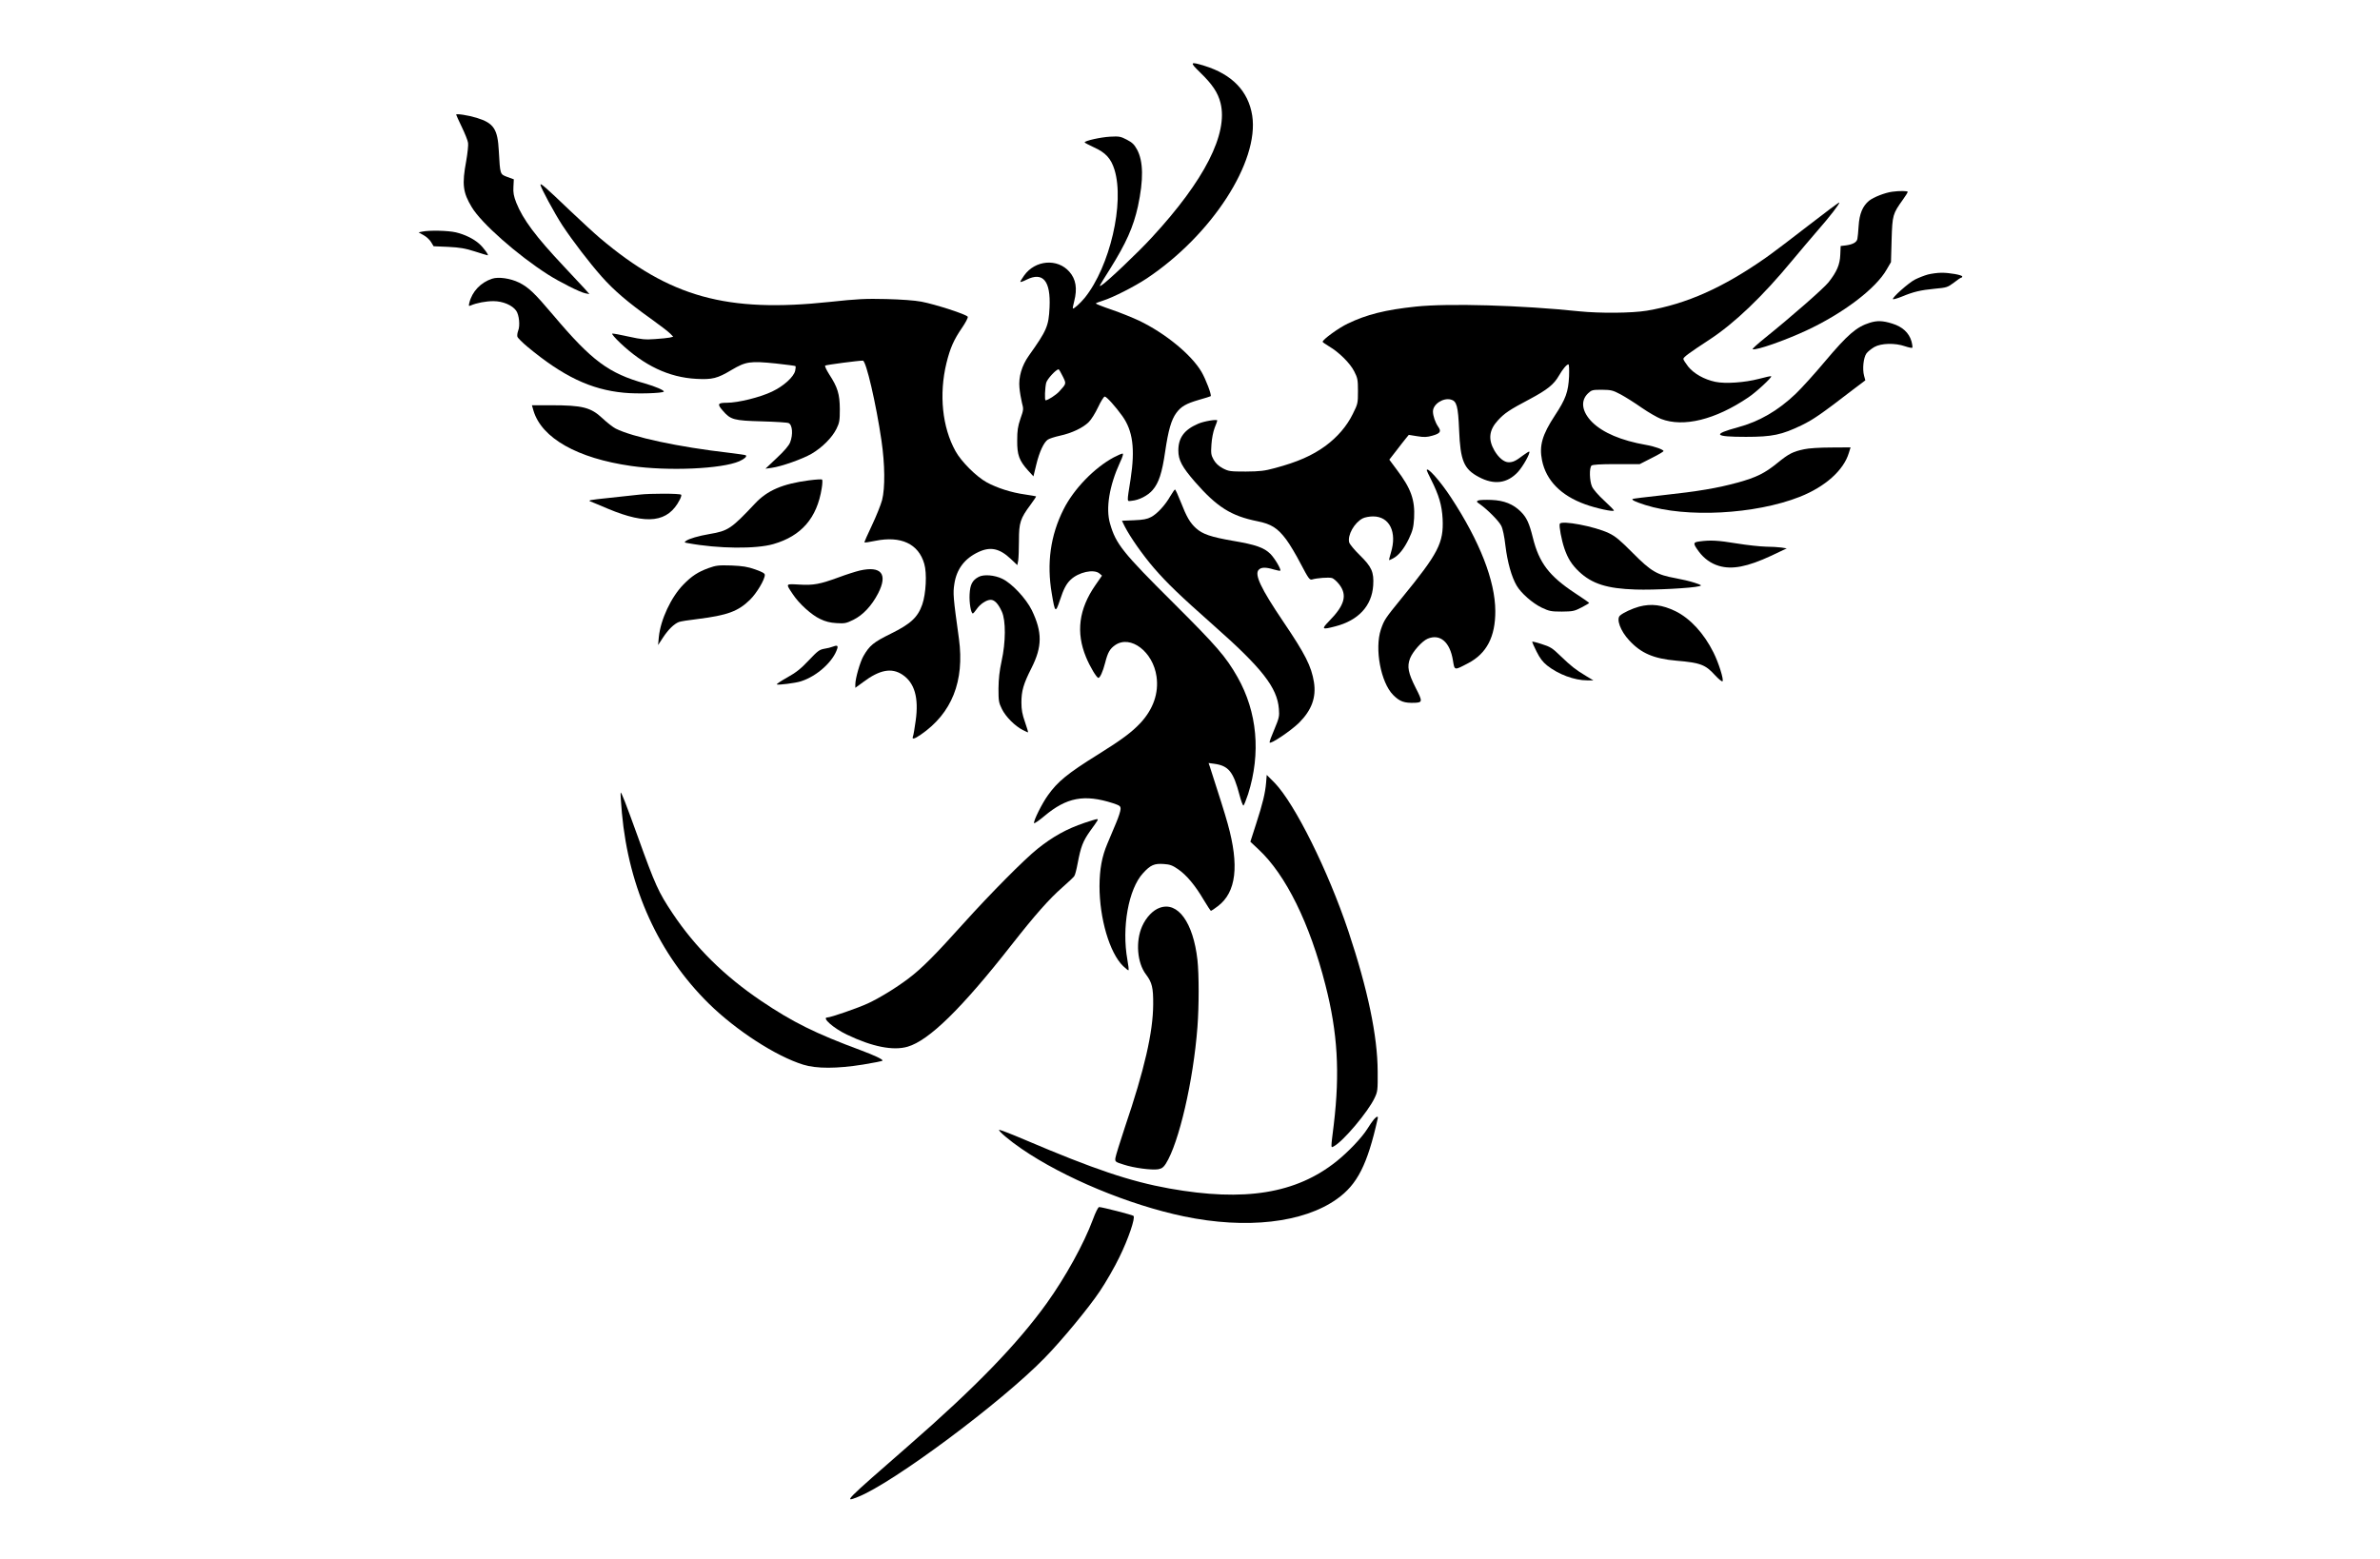 <?xml version="1.0" standalone="no"?>
<!DOCTYPE svg PUBLIC "-//W3C//DTD SVG 20010904//EN"
 "http://www.w3.org/TR/2001/REC-SVG-20010904/DTD/svg10.dtd">
<svg version="1.0" xmlns="http://www.w3.org/2000/svg"
 width="1920pt" height="1258pt" viewBox="0 0 1920 1258"
 preserveAspectRatio="xMidYMid meet">

<g transform="translate(0,1258) scale(0.1,-0.1)"
fill="#000000" stroke="none">
<path d="M9683 11994 c97 -94 142 -161 163 -244 63 -248 -129 -626 -552 -1084
-115 -126 -370 -367 -408 -388 -22 -12 -27 -21 69 132 130 208 188 338 225
505 46 215 44 363 -7 458 -23 42 -39 57 -83 80 -50 26 -62 28 -135 24 -75 -4
-205 -33 -205 -46 0 -3 34 -21 75 -40 94 -42 138 -90 166 -181 82 -267 -37
-781 -240 -1033 -36 -44 -89 -92 -96 -86 -2 2 3 29 11 59 26 101 14 177 -39
237 -96 110 -276 95 -365 -30 -19 -26 -33 -50 -30 -52 2 -2 24 5 49 18 133 66
196 -9 186 -223 -7 -152 -22 -186 -167 -390 -57 -80 -84 -173 -76 -258 3 -37
13 -91 20 -121 14 -52 14 -57 -12 -130 -21 -62 -26 -95 -26 -176 -1 -116 16
-162 88 -242 l43 -47 23 95 c25 103 61 181 94 202 12 8 55 22 96 31 97 21 187
64 233 110 20 19 54 74 76 121 22 47 46 85 53 85 15 0 86 -79 142 -157 85
-119 104 -264 67 -508 -31 -198 -32 -180 9 -176 58 5 129 41 168 86 50 57 77
139 102 313 25 170 49 254 89 309 39 53 78 76 185 107 49 14 91 27 93 29 9 9
-40 138 -74 196 -82 140 -294 313 -505 414 -51 24 -150 64 -220 88 -71 24
-128 47 -128 50 0 3 26 13 58 23 80 25 253 113 353 179 525 350 908 942 851
1314 -31 197 -162 333 -386 402 -117 36 -121 30 -33 -55z m-1110 -2450 c30
-61 31 -58 -27 -122 -26 -29 -93 -72 -111 -72 -9 0 -5 103 5 142 9 31 79 107
100 108 3 0 18 -25 33 -56z"/>
<path d="M3680 11655 c0 -3 21 -49 46 -101 25 -52 48 -109 50 -127 3 -17 -4
-83 -15 -146 -35 -189 -27 -254 45 -373 77 -129 368 -386 614 -543 94 -60 260
-144 303 -152 l32 -6 -39 44 c-22 24 -97 105 -167 179 -227 241 -330 379 -384
514 -21 54 -26 82 -23 129 l3 60 -52 19 c-60 23 -58 17 -69 210 -9 177 -41
225 -178 267 -68 21 -166 36 -166 26z"/>
<path d="M4360 11089 c0 -20 114 -231 176 -326 83 -126 218 -302 317 -414 100
-113 213 -209 398 -341 74 -53 144 -107 157 -121 l23 -24 -28 -7 c-15 -3 -69
-9 -119 -12 -78 -6 -108 -3 -213 20 -67 15 -126 26 -132 24 -6 -2 22 -35 63
-74 194 -184 393 -279 615 -291 129 -7 170 3 285 72 115 68 150 73 357 52 84
-9 156 -19 158 -21 3 -3 2 -19 -2 -37 -11 -50 -92 -124 -187 -169 -96 -46
-273 -90 -365 -90 -74 0 -79 -11 -31 -65 62 -72 89 -79 313 -85 110 -3 207 -9
217 -14 31 -14 37 -92 12 -156 -11 -27 -48 -70 -108 -126 l-91 -86 50 7 c77
10 249 71 323 114 85 50 165 130 200 201 24 49 27 66 27 160 -1 120 -17 174
-86 280 -22 35 -37 66 -32 70 6 6 273 41 304 40 26 0 107 -350 150 -645 28
-192 30 -382 5 -480 -10 -38 -47 -130 -82 -204 -35 -74 -63 -136 -60 -138 2
-2 41 3 87 13 207 42 349 -24 395 -185 23 -76 14 -243 -16 -329 -36 -103 -93
-156 -253 -235 -140 -69 -172 -95 -221 -180 -27 -46 -66 -181 -66 -229 l0 -28
63 46 c133 100 230 118 317 60 98 -65 133 -186 107 -371 -8 -60 -18 -118 -22
-127 -11 -27 11 -22 63 14 251 172 354 432 308 773 -47 339 -49 367 -37 444
18 119 83 205 195 257 96 45 170 29 260 -56 l53 -50 7 37 c3 21 6 94 6 163 0
143 11 176 94 288 26 35 46 65 44 67 -2 1 -41 8 -88 15 -110 15 -228 53 -310
98 -85 47 -206 168 -252 252 -107 193 -134 458 -73 710 30 121 58 186 125 284
29 42 50 82 47 90 -7 18 -263 101 -375 122 -52 10 -164 18 -282 21 -166 4
-233 1 -455 -23 -832 -89 -1291 38 -1854 514 -42 35 -150 135 -241 221 -205
196 -240 226 -240 210z"/>
<path d="M15265 11033 c-59 -8 -151 -44 -187 -73 -52 -43 -78 -106 -84 -203
-3 -45 -7 -92 -10 -104 -5 -28 -36 -45 -92 -53 l-43 -5 -3 -70 c-3 -79 -27
-137 -95 -223 -41 -51 -298 -276 -509 -446 -62 -50 -109 -92 -103 -94 30 -10
256 69 431 150 297 138 562 338 650 493 l35 60 5 180 c6 200 9 209 91 324 22
30 39 58 39 63 0 8 -67 9 -125 1z"/>
<path d="M14595 10765 c-131 -102 -288 -221 -349 -264 -345 -242 -640 -374
-961 -428 -120 -20 -377 -22 -545 -5 -465 49 -1056 66 -1319 38 -246 -26 -396
-64 -548 -137 -74 -35 -203 -129 -203 -147 0 -4 24 -20 52 -37 80 -47 170
-136 203 -202 27 -53 30 -67 30 -159 0 -98 -1 -103 -42 -185 -48 -98 -124
-186 -220 -257 -107 -78 -225 -130 -408 -179 -84 -23 -121 -27 -235 -28 -127
0 -138 2 -185 26 -35 19 -57 40 -74 69 -21 38 -23 51 -18 124 3 47 14 103 26
134 12 29 21 55 21 59 0 12 -110 -6 -156 -27 -111 -48 -158 -113 -158 -215 0
-78 30 -133 133 -252 179 -205 292 -276 505 -319 111 -22 163 -55 232 -147 28
-37 81 -126 118 -198 61 -116 71 -130 90 -125 40 12 134 19 160 12 14 -3 41
-27 61 -53 65 -86 43 -167 -83 -295 -64 -66 -59 -71 51 -42 186 48 294 165
305 330 7 108 -12 150 -109 245 -43 42 -81 88 -85 103 -14 59 42 158 109 193
17 9 55 16 84 16 133 0 195 -127 144 -292 -10 -34 -17 -61 -14 -61 2 0 16 6
31 14 46 24 89 78 128 159 31 66 37 91 42 166 8 147 -25 239 -139 390 l-61 82
56 72 c30 40 66 85 78 100 l23 28 69 -11 c56 -9 78 -8 123 5 63 18 72 34 45
72 -24 35 -42 88 -42 123 0 58 81 112 144 96 48 -12 59 -53 67 -246 10 -247
38 -315 159 -379 123 -66 229 -52 315 40 41 44 103 155 92 165 -2 2 -24 -11
-48 -29 -60 -46 -83 -57 -118 -57 -37 0 -81 36 -115 94 -52 90 -44 166 28 244
53 58 93 85 256 171 144 77 196 119 237 191 30 52 62 90 76 90 5 0 7 -40 5
-97 -6 -125 -27 -183 -114 -315 -103 -157 -128 -245 -104 -363 33 -162 153
-284 347 -354 87 -32 233 -64 233 -50 0 4 -36 40 -79 80 -47 43 -87 89 -98
113 -20 46 -23 150 -4 169 9 8 68 12 200 12 l189 0 96 49 c53 26 96 52 96 56
0 12 -71 38 -141 50 -200 35 -348 98 -435 184 -83 84 -96 172 -33 232 29 27
35 29 112 29 75 -1 88 -4 152 -38 39 -21 115 -69 169 -107 55 -38 125 -78 155
-90 182 -70 439 -7 706 174 62 41 192 162 184 170 -2 3 -47 -7 -99 -21 -115
-30 -271 -41 -352 -24 -90 19 -173 66 -219 123 -21 27 -39 55 -39 62 0 14 51
51 210 155 203 133 427 347 670 641 62 74 151 180 199 235 102 116 185 224
179 231 -3 2 -112 -79 -243 -181z"/>
<path d="M3406 10711 l-29 -6 41 -23 c22 -12 49 -37 60 -56 l20 -33 118 -5
c96 -5 137 -12 215 -37 53 -17 99 -31 103 -31 12 0 -34 63 -68 93 -45 40 -116
75 -188 92 -63 15 -217 18 -272 6z"/>
<path d="M15553 10365 c-29 -8 -75 -26 -103 -40 -52 -26 -190 -149 -179 -159
3 -3 35 6 70 20 96 40 153 53 266 64 97 9 104 11 155 49 29 23 56 41 61 41 4
0 7 4 7 9 0 12 -104 31 -169 30 -31 0 -80 -7 -108 -14z"/>
<path d="M3970 10331 c-92 -30 -162 -104 -184 -195 -6 -25 -5 -28 11 -21 48
21 124 35 183 35 76 0 152 -32 184 -77 24 -33 33 -122 16 -162 -6 -16 -9 -38
-6 -48 3 -10 40 -47 81 -81 286 -238 511 -346 778 -371 108 -11 314 -4 322 9
6 10 -72 43 -150 65 -295 83 -429 182 -740 550 -153 181 -201 227 -278 265
-69 34 -166 48 -217 31z"/>
<path d="M15085 9976 c-109 -34 -179 -95 -363 -313 -82 -98 -188 -215 -236
-261 -140 -134 -294 -224 -466 -270 -209 -57 -193 -77 65 -77 213 0 288 16
450 94 94 46 158 90 411 285 l102 77 -10 37 c-15 54 -5 147 19 180 11 15 40
38 64 52 55 31 166 34 247 6 29 -10 56 -15 59 -12 3 3 0 27 -7 53 -20 68 -73
117 -155 142 -76 24 -122 25 -180 7z"/>
<path d="M4304 9265 c67 -221 354 -383 788 -445 300 -43 730 -24 872 38 42 19
63 38 53 48 -2 3 -62 11 -133 20 -411 47 -781 127 -918 196 -21 11 -69 48
-105 82 -95 89 -161 106 -418 106 l-152 0 13 -45z"/>
<path d="M14555 8955 c-91 -19 -124 -36 -214 -109 -104 -85 -171 -118 -323
-160 -164 -45 -319 -71 -605 -102 -131 -14 -240 -28 -243 -30 -8 -9 23 -23
103 -49 329 -105 886 -76 1246 66 205 81 354 214 396 354 l14 45 -157 -1 c-89
0 -183 -6 -217 -14z"/>
<path d="M8984 8889 c-156 -84 -322 -255 -404 -419 -106 -210 -137 -436 -95
-680 26 -156 30 -159 66 -52 29 89 51 131 86 164 65 62 187 88 232 51 l21 -18
-54 -78 c-133 -192 -157 -380 -75 -579 32 -78 86 -168 100 -168 13 0 36 50 54
120 22 87 39 115 82 145 124 84 305 -54 333 -254 19 -133 -26 -262 -128 -373
-70 -75 -151 -136 -347 -258 -241 -150 -323 -217 -401 -327 -47 -65 -118 -207
-112 -225 2 -5 39 20 83 57 180 151 322 178 553 104 56 -19 62 -23 62 -47 0
-15 -16 -65 -36 -112 -20 -47 -52 -123 -71 -169 -44 -104 -62 -205 -63 -341 0
-262 81 -538 190 -645 22 -21 42 -37 44 -34 3 3 -1 41 -9 84 -47 261 9 572
126 699 60 66 91 80 169 74 48 -3 69 -11 114 -42 67 -46 138 -130 207 -248 29
-48 55 -88 58 -88 3 0 29 17 56 38 148 112 174 326 79 666 -20 74 -74 244
-144 460 l-10 29 45 -6 c117 -16 155 -64 205 -254 12 -46 26 -83 31 -83 4 0
21 42 38 93 104 329 74 662 -86 944 -94 165 -167 249 -517 598 -409 407 -464
475 -511 640 -36 122 -6 305 80 493 23 48 29 72 21 72 -7 0 -40 -14 -72 -31z"/>
<path d="M11510 8785 c0 -3 15 -36 34 -73 65 -129 88 -209 94 -319 9 -194 -34
-277 -330 -639 -135 -166 -141 -175 -168 -253 -52 -156 -1 -428 99 -529 54
-54 90 -66 176 -63 61 3 62 11 6 120 -61 121 -71 172 -46 238 22 56 97 140
142 159 100 42 180 -26 204 -174 14 -84 9 -83 122 -24 150 78 221 214 220 422
-1 243 -125 561 -357 915 -89 136 -196 255 -196 220z"/>
<path d="M6527 8704 c-214 -28 -337 -81 -436 -187 -191 -203 -217 -221 -366
-246 -89 -15 -167 -38 -190 -55 -17 -12 -15 -14 16 -19 243 -45 550 -48 689
-7 225 65 351 210 389 450 6 36 7 67 3 70 -4 4 -51 1 -105 -6z"/>
<path d="M9442 8578 c-41 -73 -107 -145 -156 -170 -31 -17 -64 -23 -138 -26
l-97 -4 23 -47 c45 -87 143 -227 233 -332 107 -124 210 -223 483 -465 392
-346 514 -503 527 -674 5 -60 2 -73 -36 -164 -23 -53 -41 -102 -39 -107 6 -18
173 95 239 160 101 102 138 204 119 326 -21 129 -69 225 -247 488 -181 268
-236 383 -198 420 20 21 57 21 120 2 27 -8 51 -12 53 -10 10 9 -45 101 -80
136 -52 51 -119 74 -301 105 -179 31 -246 54 -299 102 -48 44 -75 89 -124 215
-21 53 -41 97 -45 97 -4 0 -20 -24 -37 -52z"/>
<path d="M5160 8589 c-41 -5 -154 -17 -250 -27 -153 -16 -171 -19 -145 -29 17
-7 79 -32 139 -58 317 -133 486 -111 580 73 10 19 15 37 11 40 -10 11 -252 11
-335 1z"/>
<path d="M11926 8542 c-17 -8 -16 -11 15 -32 60 -43 151 -134 170 -173 12 -23
25 -84 34 -163 16 -130 49 -249 90 -319 36 -62 128 -142 202 -178 62 -29 76
-32 163 -32 87 1 100 3 158 33 34 18 62 34 62 37 0 2 -51 38 -114 79 -209 138
-290 245 -340 447 -29 117 -50 163 -97 210 -61 61 -135 91 -237 95 -48 2 -96
0 -106 -4z"/>
<path d="M12583 8353 c-7 -18 14 -130 37 -198 28 -82 61 -133 118 -187 105
-99 227 -138 457 -145 149 -5 455 11 514 27 23 6 18 9 -39 28 -36 12 -105 28
-155 37 -148 27 -195 54 -342 202 -102 103 -141 136 -194 161 -112 54 -384
106 -396 75z"/>
<path d="M13710 8211 c-53 -7 -54 -15 -5 -82 42 -56 97 -96 161 -115 107 -32
230 -8 424 82 l124 59 -44 7 c-25 3 -81 7 -125 7 -44 1 -150 12 -235 26 -153
25 -212 28 -300 16z"/>
<path d="M5716 7996 c-85 -31 -136 -64 -203 -133 -99 -101 -184 -283 -198
-423 l-6 -65 40 61 c42 64 89 110 128 125 13 5 81 16 151 24 240 30 327 62
422 155 54 53 120 163 120 201 0 13 -21 24 -77 44 -62 22 -101 28 -193 32
-104 3 -122 1 -184 -21z"/>
<path d="M6935 7976 c-33 -8 -109 -32 -170 -55 -151 -55 -202 -65 -318 -58
-112 6 -110 10 -51 -78 49 -75 151 -168 221 -200 41 -20 79 -30 131 -33 66 -4
78 -2 137 27 78 39 147 113 199 213 80 156 26 224 -149 184z"/>
<path d="M7895 7925 c-51 -27 -69 -62 -73 -140 -4 -68 11 -155 26 -155 4 0 18
16 31 35 28 41 79 75 113 75 31 0 61 -31 90 -95 33 -72 32 -246 -2 -400 -17
-78 -24 -142 -25 -220 0 -101 2 -115 28 -167 30 -61 105 -137 169 -169 20 -10
39 -19 41 -19 3 0 -8 37 -24 83 -22 62 -29 100 -29 158 0 93 16 150 81 278 88
174 88 290 3 467 -47 95 -161 217 -239 254 -62 30 -149 37 -190 15z"/>
<path d="M13223 7685 c-57 -16 -128 -49 -154 -72 -32 -28 3 -124 74 -200 95
-104 198 -148 380 -164 196 -17 235 -32 313 -118 29 -31 55 -53 60 -48 12 11
-32 151 -73 232 -77 155 -189 276 -308 334 -106 51 -194 62 -292 36z"/>
<path d="M12360 7402 c0 -4 16 -40 36 -80 27 -54 50 -84 85 -112 91 -72 221
-120 323 -120 l50 0 -60 36 c-83 50 -119 78 -204 160 -67 65 -83 75 -153 97
-42 14 -77 22 -77 19z"/>
<path d="M6715 7361 c-11 -5 -40 -12 -65 -16 -40 -7 -54 -18 -126 -94 -64 -68
-101 -97 -174 -138 -50 -28 -88 -53 -83 -56 11 -6 150 11 193 25 131 41 263
161 295 266 7 24 -4 27 -40 13z"/>
<path d="M10219 6327 c0 -1 -3 -29 -5 -62 -7 -84 -27 -168 -81 -334 l-46 -143
66 -62 c220 -205 413 -596 540 -1096 98 -383 117 -703 67 -1124 -25 -201 -25
-189 0 -176 76 40 277 279 329 390 25 52 26 63 25 215 -1 286 -80 662 -236
1130 -164 490 -431 1027 -594 1197 -35 36 -64 65 -65 65z"/>
<path d="M5007 6184 c-2 -5 2 -79 10 -164 56 -612 297 -1140 702 -1539 220
-216 541 -424 761 -492 106 -33 271 -33 483 1 86 14 157 28 157 32 0 11 -63
41 -175 83 -365 135 -552 228 -805 399 -299 202 -531 432 -714 706 -114 171
-139 225 -281 620 -96 266 -133 361 -138 354z"/>
<path d="M8748 5940 c-142 -48 -254 -110 -379 -210 -104 -83 -378 -359 -595
-600 -230 -256 -337 -364 -443 -444 -97 -74 -232 -157 -328 -202 -79 -37 -302
-114 -328 -114 -50 0 50 -88 158 -139 204 -98 373 -131 489 -97 172 50 434
306 834 816 196 250 307 375 416 471 46 40 88 80 94 89 7 8 19 56 28 105 25
132 42 177 100 259 69 95 69 96 54 96 -7 0 -52 -14 -100 -30z"/>
<path d="M9356 5255 c-55 -19 -110 -77 -142 -149 -54 -121 -41 -295 31 -389
49 -65 59 -107 58 -242 -1 -223 -70 -525 -228 -990 -40 -121 -75 -233 -77
-250 -3 -29 -1 -31 66 -52 84 -28 226 -46 279 -38 30 6 43 15 62 45 106 168
222 669 255 1102 13 170 13 427 0 543 -34 301 -158 473 -304 420z"/>
<path d="M11084 3548 c-11 -13 -36 -48 -54 -78 -43 -69 -153 -185 -248 -261
-325 -260 -741 -328 -1349 -219 -316 57 -605 154 -1168 394 -110 47 -202 82
-205 79 -8 -8 86 -88 180 -152 342 -235 866 -453 1310 -546 503 -105 965 -53
1235 140 165 117 246 277 329 648 6 23 -7 21 -30 -5z"/>
<path d="M8816 2738 c-72 -194 -220 -462 -371 -673 -238 -331 -576 -680 -1115
-1150 -520 -454 -528 -461 -409 -414 280 110 1155 761 1506 1121 139 142 356
405 445 538 50 74 121 198 158 275 72 146 131 319 114 334 -9 8 -253 71 -277
71 -8 0 -29 -42 -51 -102z"/>
</g>
</svg>
